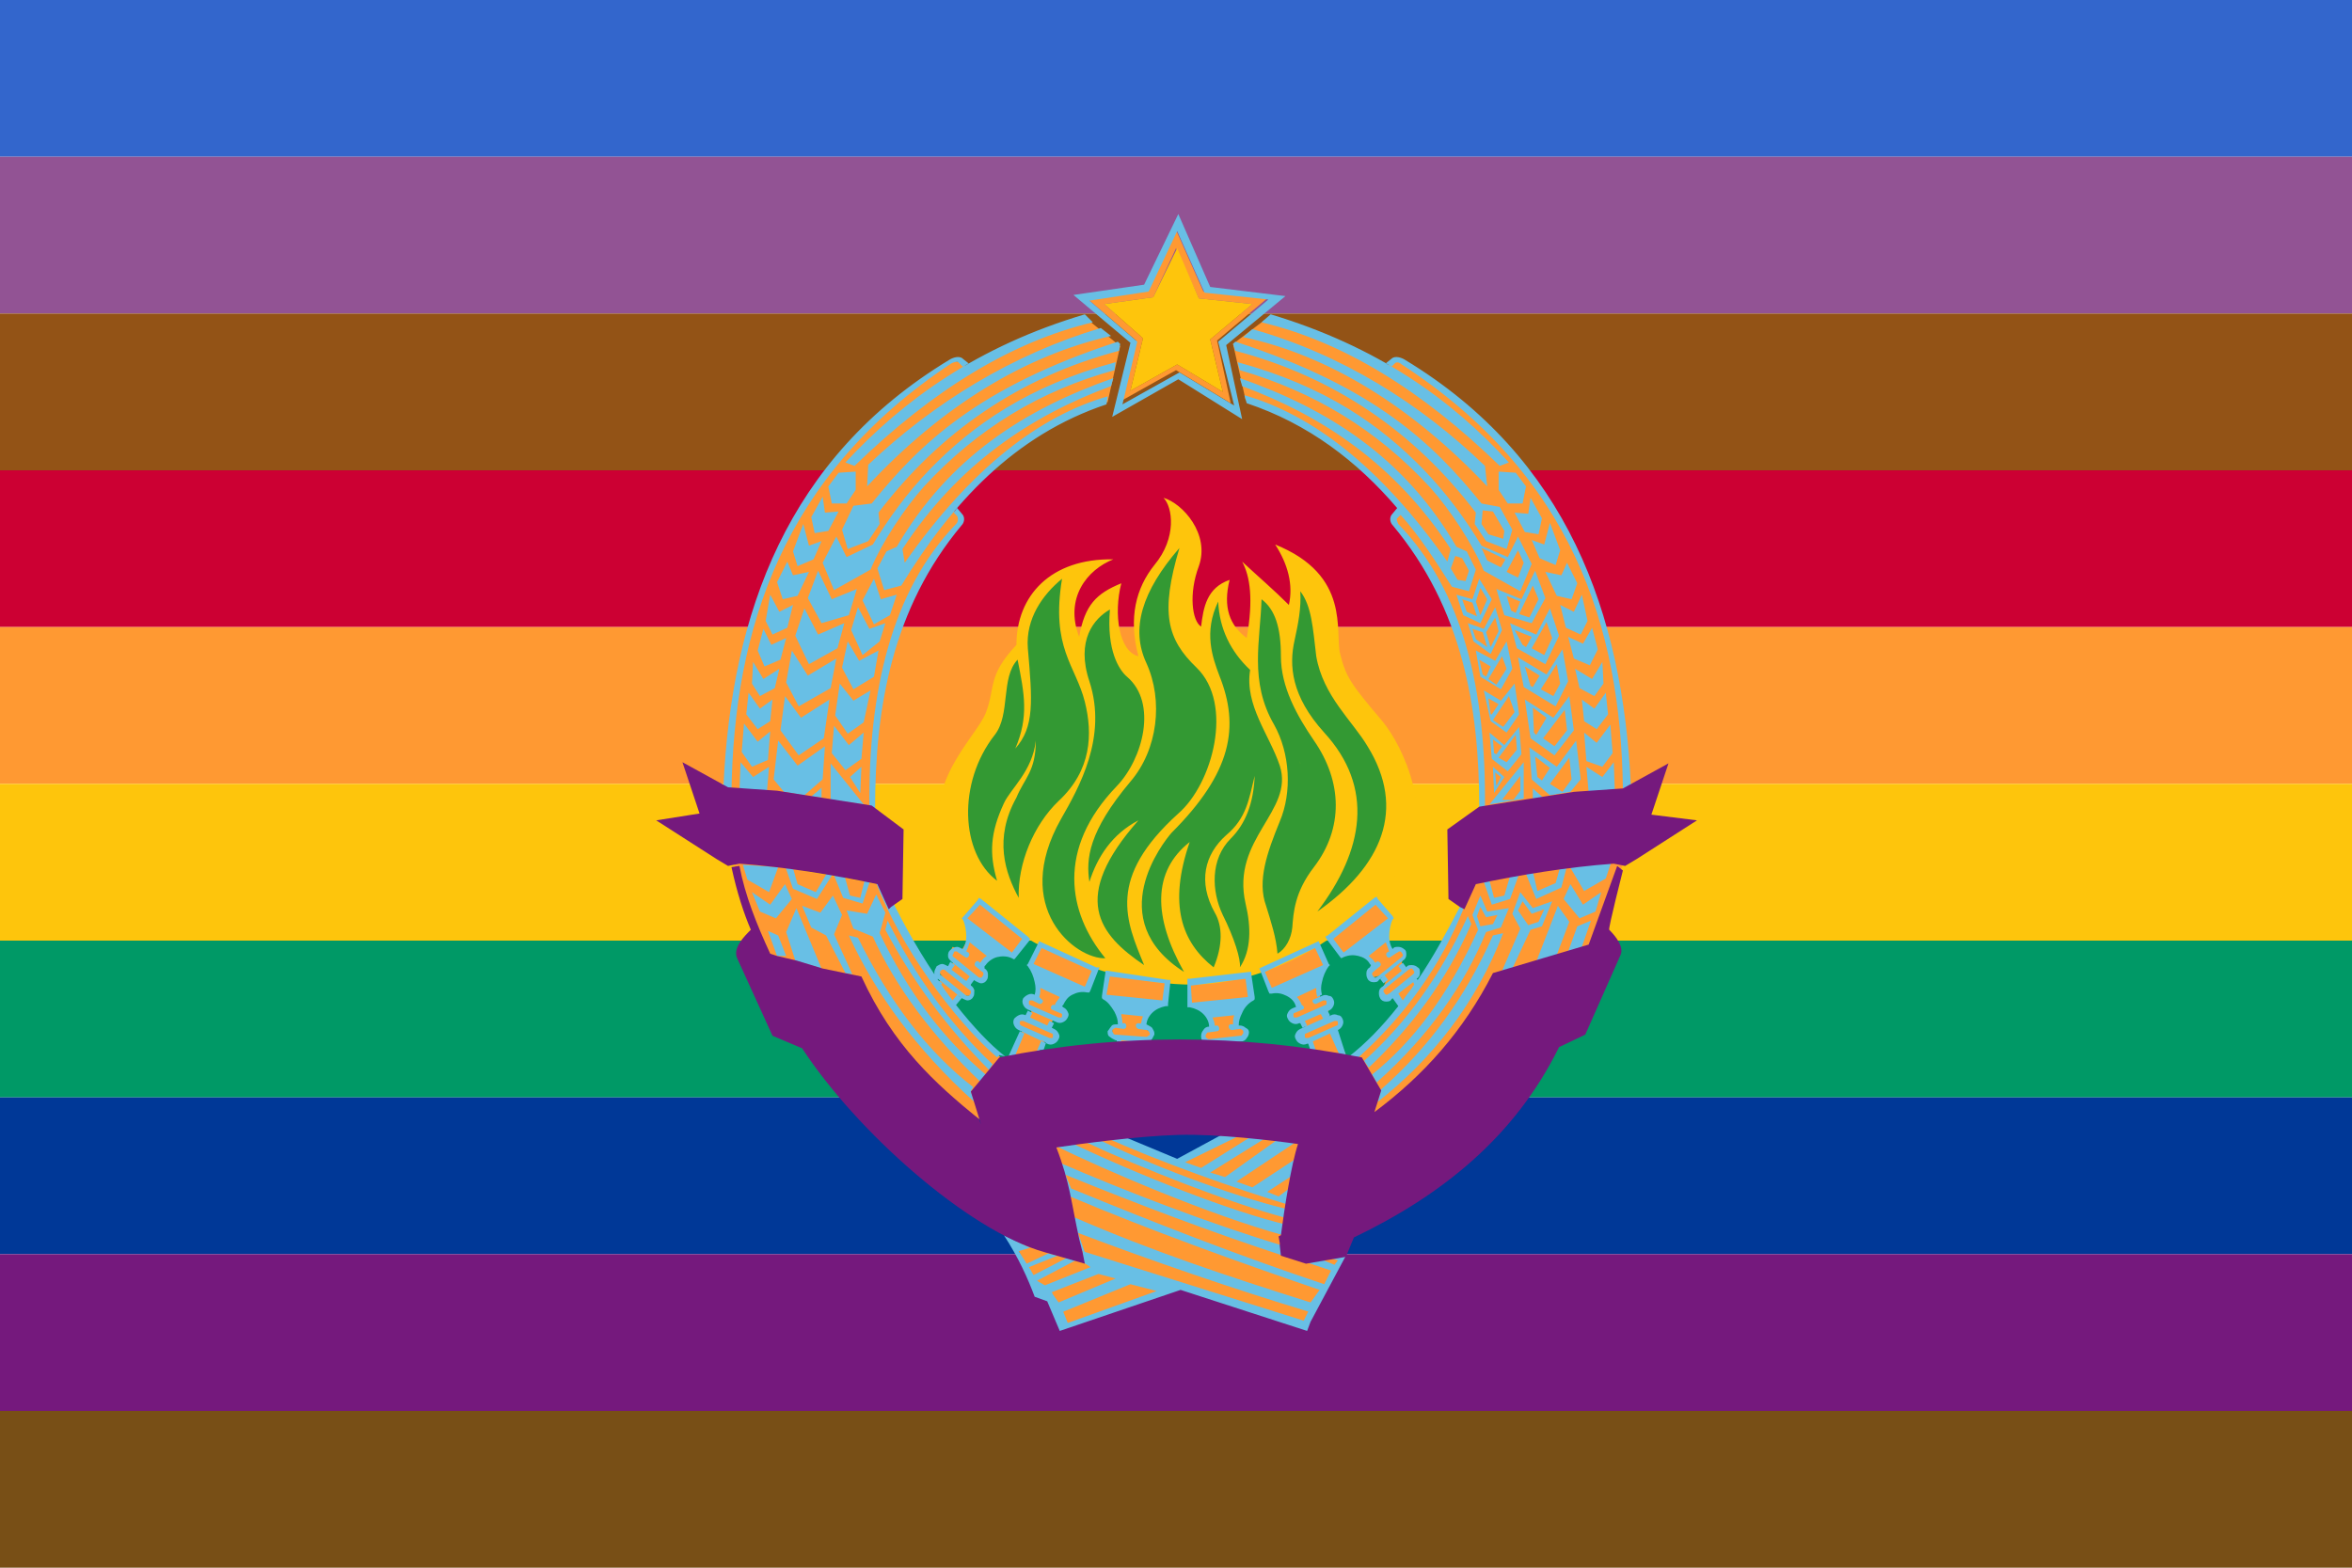 <?xml version="1.0" encoding="utf-8" ?>
<svg baseProfile="full" height="100px" version="1.1" width="150px" xmlns="http://www.w3.org/2000/svg" xmlns:ev="http://www.w3.org/2001/xml-events" xmlns:xlink="http://www.w3.org/1999/xlink"><defs><clipPath id="mask0"><rect height="100" width="150" x="0" y="0" /></clipPath></defs><g clip-path="url(#mask0)"><rect fill="#3366cc" height="10.0" stroke="none" width="150" x="0" y="0.0" /><rect fill="#925394" height="10.0" stroke="none" width="150" x="0" y="10.0" /><rect fill="#935316" height="10.0" stroke="none" width="150" x="0" y="20.0" /><rect fill="#cc0033" height="10.0" stroke="none" width="150" x="0" y="30.0" /><rect fill="#ff9932" height="10.0" stroke="none" width="150" x="0" y="40.0" /><rect fill="#fec50c" height="10.0" stroke="none" width="150" x="0" y="50.0" /><rect fill="#009966" height="10.0" stroke="none" width="150" x="0" y="60.0" /><rect fill="#003897" height="10.0" stroke="none" width="150" x="0" y="70.0" /><rect fill="#75197d" height="10.0" stroke="none" width="150" x="0" y="80.0" /><rect fill="#784f16" height="10.0" stroke="none" width="150" x="0" y="90.0" /></g><g transform="translate(38.652, 13.652) scale(0.727) rotate(0, 50.0, 50.0)"><path d="M 15.2,50.9 L 10.9,50.7 L 10.7,50.5 L 10.8,47.9 L 10.9,45.9 L 11.6,41 L 13.1,34.6 L 14.5,30.9 L 16.1,27.5 L 18.4,23.9 L 20.8,20.8 L 24.2,17.5 L 27.7,14.7 L 30.5,12.9 L 31.2,13 L 31.9,13.7 L 38.8,10.3 L 42.3,9.3 L 45.1,11.6 L 44,16.5 L 38.8,18.7 L 34.7,21.6 L 31.0,25.1 L 30.4,25.9 L 31.1,26.7 L 31.0,27.3 L 29.8,28.7 L 28.2,31.0 L 25.7,35.9 L 24.4,40.6 L 23.7,44.9 L 23.4,49.5 L 23.4,52.3 L 17.9,51.3 L 15.2,50.9 M 89.4,47.8 L 89.3,45.8 L 88.6,40.9 L 87.1,34.5 L 85.7,30.8 L 84.1,27.4 L 81.8,23.8 L 79.4,20.7 L 76.0,17.4 L 72.5,14.6 L 69.7,12.8 L 69.0,12.9 L 68.3,13.6 L 61.4,10.2 L 57.9,9.2 L 55.0,11.4 L 56.1,16.3 L 61.3,18.5 L 65.4,21.4 L 69.2,25.1 L 69.8,25.9 L 69.1,26.7 L 69.2,27.3 L 70.4,28.7 L 72.0,31.0 L 74.5,35.9 L 75.8,40.6 L 76.5,44.9 L 76.8,49.5 L 76.8,52.3 L 82.3,51.3 L 85.0,50.9 L 89.3,50.7 L 89.5,50.5 L 89.4,47.8 M 85.4,57.1 L 81.2,57.7 L 75.7,58.9 C 74.9,61.7 72.9,65.4 70.4,68.8 L 71.3,67.6 L 71,67.3 L 71.3,66.4 L 70.8,66.0 L 70.2,66.2 L 69.8,65.7 L 70.1,64.8 L 69.7,64.5 L 69.0,64.8 L 68.5,63.6 L 68.8,61.7 L 67.5,60.2 L 63.4,63.5 L 64.6,65.0 L 65.3,64.8 L 66.7,65.0 L 67.3,65.9 L 66.9,66.7 L 67.2,67.0 L 68,66.8 L 68.4,67.3 L 68.0,68.3 L 68.4,68.7 L 69.1,68.5 L 69.9,69.4 C 68.5,71.2 67.0,72.8 65.4,74.2 L 66.1,74.3 L 67.2,77.0 L 66.5,79.7 C 71.6,76.5 75.3,72.2 78.1,67.0 L 78.1,67.0 L 78.1,67.0 L 78.1,67.0 L 81.5,66.2 L 83.2,65.2 L 86.6,64.3 L 89.3,56.8 L 87.8,56.0 L 85.4,57.1 M 64.4,71.0 L 64.1,70.6 L 63.5,70.7 L 63.2,70.2 L 63.7,69.3 L 63.4,68.9 L 62.7,69 L 62.5,68.0 L 63.2,65.8 L 62.3,64.2 L 57.6,66.3 L 58.3,68.1 L 60,68.4 L 60.7,69.5 L 60.1,70.3 L 60.4,70.7 L 61.1,70.7 L 61.4,71.5 L 61,71.7 L 60.8,72.3 L 61.2,72.7 L 61.9,72.6 L 62.4,73.8 L 65.0,74.0 L 64.0,71.7 L 64.4,71.0 M 56.6,68.7 L 56.3,66.8 L 51.1,67.5 L 51.3,69.4 L 52.7,70.0 L 53.2,71.6 L 52.7,71.6 L 52.3,72.1 L 52.6,72.7 L 55.4,72.6 L 56.0,72.1 L 55.9,71.5 L 55.2,71.4 L 55.6,69.8 L 56.6,68.7 M 49.0,69.2 L 49.2,67.3 L 44.0,66.6 L 43.7,68.6 L 44.9,69.6 L 45.1,71.2 L 44.4,71.4 L 44.4,72 L 45.1,72.2 L 45.0,72.9 L 47.5,72.8 L 47.9,72.3 L 48.0,71.8 L 47.2,71.5 L 47.6,70 L 49.0,69.2 M 37.9,73.7 L 38.3,72.7 L 38.7,72.5 L 39.3,72.4 L 39.4,71.8 L 38.9,71.4 L 39.2,70.7 L 40,70.7 L 40.2,70.1 L 39.6,69.6 L 40.6,68.2 L 42.2,67.9 L 42.8,66.1 L 38.2,63.9 L 37.3,65.6 L 37.6,66.1 L 38,67.5 L 37.8,68.6 L 37.0,68.8 L 36.8,69.3 L 37.4,69.8 L 37.0,70.6 L 36.2,70.7 L 36.1,71.0 L 36.6,71.5 L 36.3,72.2 C 36.3,72.2 36.3,72.2 36.3,72.2 L 36.3,72.2 L 35.5,74.1 L 37.9,73.7 L 37.9,73.7 M 30.4,69.4 L 31.1,68.4 L 31.5,68.6 L 32.1,68.6 L 32.3,68.1 L 31.9,67.6 L 32.4,66.9 L 32.7,67.1 L 33.2,67.1 L 33.4,66.6 L 32.9,66.0 L 33.5,65.2 L 34.5,64.8 L 35.6,65.0 L 36.8,63.4 L 32.7,60.1 L 31.4,61.6 L 31.8,62.5 L 31.7,63.7 L 31.2,64.6 L 30.4,64.3 L 30.1,64.9 L 30.6,65.5 L 30.1,66.1 L 29.3,65.9 L 29.1,66.4 L 29.5,66.9 L 29.4,67.1 L 29.0,67.7 C 27.1,65.1 25.6,62.2 24.4,58.9 L 15.4,57.3 L 12.5,56.5 L 11.2,56.9 L 12.2,60.8 C 12.2,60.9 12.3,61.1 12.3,61.2 L 13.8,64.9 L 16.9,65.8 L 17.4,66.2 L 22.2,67.1 C 25.1,73.5 29.1,77.2 33.5,79.9 L 32.9,77.1 L 34.8,74.2 C 33.3,72.7 31.8,71.1 30.4,69.4 M 59.6,88.8 L 59.8,86.6 L 61.1,81.3 L 59.1,78.7 L 50.1,83.3 L 42.1,80.4 L 38.9,81.6 L 40.7,85.9 L 40.7,87 L 41.2,91.4 L 37.6,90 L 35.8,90.2 L 38.0,94.6 L 39.3,95.2 L 40.2,97.6 L 50.2,94.0 L 61.4,97.5 L 65.1,90.7 L 60.3,91.0 L 59.6,88.8 M 46.5,11.1 L 42.3,7.5 L 47.5,6.7 L 50.0,1.4 L 52.4,6.8 L 58.0,7.4 L 53.6,11.1 L 54.8,16.6 L 50,13.7 L 45,16.5 L 46.5,11.1 M 47.1,10.9 L 46.0,15.5 L 50.1,13.2 L 54.1,15.6 L 53.0,11.0 L 56.7,7.9 L 52.0,7.4 L 50.0,3.0 L 48.0,7.3 L 48.0,7.3 L 43.7,7.9 L 47.1,10.9" fill="#ff9932" stroke="none" stroke-width="0px" /><path d="M 70.0,57.0 C 66.0,63.2 58.0,67.9 50.7,67.6 C 42.6,67.3 32.6,63.1 29.7,55.5 C 27.6,50.1 32.4,46 33.3,43.8 C 34.2,41.5 33.4,40.6 36,37.8 C 36,33.5 39,30.2 44.5,30.3 L 44.5,30.3 C 42.2,31.2 40.2,33.7 41.5,37.1 C 42,34.3 43,33.3 45.2,32.4 C 44.5,35.1 45,38.4 46.7,38.8 C 45.8,35.4 46.5,32.8 48.1,30.8 C 50.1,28.4 49.7,25.7 48.9,24.9 C 50.6,25.4 53,28.1 52,30.9 C 51.1,33.3 51.4,35.7 52.2,36.2 C 52.4,34.5 52.7,32.8 54.7,32.1 C 54.1,34.5 54.7,36.1 56.2,37.2 C 56.8,33.8 56.5,31.8 55.8,30.5 C 57.2,31.8 58.6,33 59.9,34.3 C 60.3,32.5 59.8,30.7 58.7,29 C 65.4,31.7 63.9,36.7 64.4,38.6 C 64.9,40.6 65.3,41.2 68.1,44.5 C 70.0,46.8 72.7,52.8 70.0,57.0 M 50.1,3.0 L 48.0,7.3 L 43.7,7.9 L 47.1,10.9 L 46.0,15.5 L 50.1,13.2 L 54.1,15.6 L 53.0,11.0 L 56.7,7.9 L 52.0,7.4 L 50.1,3.0" fill="#fec50c" stroke="none" stroke-width="0px" /><path d="M 37.7,46.2 C 37.4,48.9 35.5,50.4 34.9,51.7 C 33.7,54.3 33.6,56.1 34.3,58.5 C 31.1,56.1 30.8,49.9 34.1,45.7 C 35.5,43.9 34.6,40.7 36.1,39.1 C 36.7,42.1 37.1,44.1 35.9,46.9 C 37.6,45.0 37.4,42.7 37.0,38.1 C 36.8,35.5 38.3,33.4 40.0,32 C 39.0,38.1 41.2,39.6 42.0,42.8 C 42.7,45.6 42.6,48.8 39.7,51.5 C 37.5,53.6 36.1,57.0 36.2,60.0 C 35.0,57.8 34.0,54.8 36.0,51.2 C 36.7,49.5 37.7,48.9 37.7,46.2 L 37.7,46.2 M 44.8,50.2 C 39.5,55.7 40.5,61.3 43.8,65.3 C 41.2,65.4 35.5,60.9 39.9,53.1 C 41.5,50.3 44.0,45.9 42.4,41 C 41.2,37.4 42.8,35.5 44.2,34.7 C 43.9,38.3 45,40 45.7,40.6 C 48.4,42.9 47.1,47.8 44.8,50.2 L 44.8,50.2 M 50.2,52.6 C 43.9,58.3 45.6,62.0 47.2,65.9 C 43.2,63.2 40.7,60 46.7,53.2 C 44.4,54.4 43.1,56.4 42.4,58.6 C 42.1,56.6 42.3,54.2 46,49.8 C 48.4,47.0 48.9,42.7 47.4,39.4 C 46,36.4 47,33.1 50.3,29.3 C 48.6,35.0 49.2,37.3 51.8,39.8 C 55.1,43.0 53.2,50.0 50.2,52.6 L 50.2,52.6 M 51.0,43.5 C 52.9,47.1 51.1,49.1 48.6,50.8 C 51.1,48.7 51.9,46.1 51.0,43.5 M 60.8,48.0 C 62.6,51.4 60.7,56.4 58.3,58.3 C 60.9,55.3 61.9,49.9 60.8,48.0 M 51.2,55.1 C 47.9,57.7 48.0,61.7 50.7,66.5 C 43.5,61.9 48.9,55.1 49.6,54.3 C 54.9,49.0 55.6,45.0 53.8,40.5 C 53.2,38.9 52.4,36.7 53.7,34.0 C 53.8,36.4 54.8,38.4 56.5,40.0 C 56.0,43.1 58.2,45.7 59.1,48.4 C 60.4,52.4 54.8,54.8 56.1,60.5 C 56.6,62.6 56.6,64.6 55.6,66.1 C 55.7,65.4 55.1,63.5 54.1,61.5 C 53.1,59.4 53.0,56.6 54.8,54.8 C 56.1,53.5 56.8,51.7 56.9,49.3 C 56.4,51.3 56.2,53 54.4,54.5 C 52.5,56.2 51.9,58.6 53.4,61.3 C 54.1,62.5 54.1,64.2 53.3,66.1 C 50.5,63.9 49.3,60.6 51.2,55.1 L 51.2,55.1 M 60.2,62.6 C 60.1,63.6 59.6,64.5 58.9,64.9 C 58.8,63.5 58.3,62 57.9,60.7 C 57.1,58.5 58,56.0 59.1,53.3 C 60.2,50.7 60,47.3 58.6,44.8 C 56.4,41 57.4,37.4 57.5,33.8 C 58.7,34.7 59.2,36.3 59.2,38.8 C 59.2,41.5 60.6,44 62.1,46.2 C 64.6,49.8 64.7,53.9 62.1,57.3 C 60.4,59.5 60.3,61.3 60.2,62.6 L 60.2,62.6 M 66.8,46.7 C 70.2,52.2 68.1,57.2 62.4,61.2 C 66.5,55.8 67.4,50.3 63.0,45.5 C 60.1,42.3 59.9,39.6 60.4,37.4 C 60.7,36.0 61.0,34.6 60.9,33.1 C 61.9,34.4 62.0,36.3 62.3,38.8 C 62.9,42.3 65.5,44.5 66.8,46.7" fill="#339933" stroke="none" stroke-width="0px" /><path d="M 80.4,25.4 L 79.1,25.4 L 78.3,24.2 L 78.3,22.6 L 79.8,22.7 L 80.7,23.9 L 80.4,25.4 M 32.3,77.9 C 27.1,73.2 23.6,68.3 21.3,63.3 L 22.1,63.5 C 24.9,69.2 28.3,73.6 32.2,76.6 L 32.0,77.0 L 32.3,77.9 L 32.3,77.9 M 13.5,61.2 L 14.9,61.8 L 16.3,60.1 L 15.7,58.8 L 14.4,60.6 L 12.8,59.5 L 13.5,61.2 M 21.7,62.7 L 21.1,61.1 L 22.9,61.4 L 23.7,59.7 L 24.5,61.3 L 24.0,63.1 C 26.5,68.3 29.6,72.4 33.3,75.5 L 32.8,76.1 C 28.6,72.1 25.4,67.8 23.4,63.4 L 21.7,62.7 M 22.3,62.2 L 22.0,61.5 L 23.2,61.7 L 23.6,60.7 L 24.1,61.5 L 23.6,62.8 L 22.3,62.2 L 22.3,62.2 M 33.6,75.1 C 29.9,71.4 26.9,67.3 24.5,62.8 L 24.7,62.0 C 27.1,66.8 30.1,71.0 33.9,74.6 L 33.6,75.1 L 33.6,75.1 M 21.0,66.6 L 19.3,63.3 L 18.0,62.6 L 17.2,60.7 L 18.8,61.3 L 19.9,59.8 L 20.7,61.5 L 20.0,63.2 L 21.6,66.7 L 21.0,66.6 L 21.0,66.6 M 19.5,62.7 L 18.2,62.3 L 17.8,61.3 L 19.0,61.7 L 19.8,60.7 L 20.2,61.4 L 19.5,62.7 M 16.4,59.2 L 15.7,57.2 L 16.4,57.4 L 16.8,58.8 L 18.4,59.5 L 19.4,57.8 L 19.9,57.9 L 18.5,60.1 L 16.4,59.2 M 21.4,59.8 L 22.3,60.0 L 22.7,58.4 L 23.2,58.4 L 22.5,60.5 L 20.8,60.0 L 19.9,57.8 L 20.9,58.0 L 21.4,59.8 M 12.4,58.4 L 12.0,57.1 L 15.1,57.3 L 14.3,59.5 L 12.4,58.4 M 14.2,62.9 L 15.1,63.3 L 15.8,65.1 L 15.0,65.1 L 14.2,62.9 M 16.6,65.5 L 15.8,63.0 L 16.7,60.9 L 18.9,66.2 L 16.6,65.5 M 35.0,73.9 C 33.7,72.9 32.2,71.3 30.7,69.4 L 31.2,68.8 L 30.8,68.5 L 30.4,69.0 C 30.1,68.6 29.7,68.1 29.4,67.6 L 29.5,67.5 L 29.1,67.2 L 29.1,67.2 C 29.1,67.2 29.1,67.2 29.1,67.1 C 29.1,67.1 29.1,67.1 29.1,67.1 L 31.2,68.8 L 31.2,68.8 C 31.4,68.9 31.6,69 31.7,69 C 31.9,69 32.1,68.9 32.2,68.7 L 32.2,68.7 L 32.2,68.7 C 32.3,68.6 32.3,68.4 32.3,68.2 C 32.3,68 32.2,67.8 32,67.7 L 32,67.7 L 32.0,67.6 L 32.3,67.2 L 31.9,66.9 L 31.6,67.3 L 30.3,66.3 L 30.6,65.9 L 30.2,65.6 L 30.0,66.0 L 30.0,66.0 L 30.0,66.0 L 30.0,66.0 C 29.8,65.9 29.6,65.8 29.5,65.8 C 29.3,65.8 29.2,65.9 29.0,66.0 L 29.0,66.0 L 29.0,66.0 C 28.9,66.2 28.8,66.4 28.8,66.5 C 28.8,66.6 28.8,66.6 28.8,66.7 C 27.2,64.3 25.7,61.6 24.4,58.8 L 23.7,58.7 C 25.8,64.2 30.4,70.6 34.3,74.0 L 34.5,73.8 L 35.0,73.9 M 29.4,66.4 L 29.4,66.4 C 29.4,66.3 29.5,66.3 29.6,66.3 C 29.7,66.3 29.7,66.3 29.8,66.4 L 29.8,66.4 L 31.9,68.1 L 31.9,68.1 L 31.9,68.1 C 32.0,68.1 32.0,68.2 32.0,68.3 C 32.0,68.4 32.0,68.4 31.9,68.5 L 31.9,68.5 C 31.9,68.6 31.8,68.6 31.7,68.6 C 31.6,68.6 31.6,68.6 31.5,68.5 L 31.5,68.5 L 29.4,66.8 C 29.3,66.8 29.3,66.7 29.3,66.6 C 29.3,66.5 29.3,66.4 29.4,66.4 M 51.0,69.4 L 51.0,69.6 L 51.2,69.6 C 51.7,69.7 52.1,69.9 52.4,70.2 C 52.7,70.5 52.9,70.9 52.9,71.3 L 52.9,71.4 L 52.9,71.4 L 53.4,71.3 L 53.4,71.2 C 53.4,71.0 53.3,70.7 53.2,70.5 L 55.1,70.3 C 55.0,70.6 55.0,70.8 55.0,71.1 L 54.8,71.1 C 54.5,71.1 54.6,71.6 54.9,71.6 L 55.6,71.5 L 55.6,71.5 C 55.7,71.5 55.7,71.5 55.8,71.6 C 55.9,71.6 55.9,71.7 55.9,71.8 L 55.9,71.8 C 55.9,71.9 55.9,71.9 55.8,72.0 C 55.8,72.1 55.7,72.1 55.6,72.1 L 52.9,72.4 L 52.9,72.4 C 52.8,72.4 52.8,72.4 52.7,72.3 C 52.6,72.3 52.6,72.2 52.6,72.1 L 52.6,72.1 C 52.6,72.0 52.6,72.0 52.7,71.9 C 52.7,71.8 52.8,71.8 52.9,71.8 L 52.9,71.8 L 53.6,71.7 C 53.9,71.7 53.8,71.2 53.6,71.2 L 52.9,71.3 L 52.9,71.3 C 52.7,71.3 52.5,71.4 52.4,71.6 C 52.3,71.7 52.2,71.9 52.2,72.1 L 52.2,72.1 L 52.2,72.2 C 52.2,72.4 52.3,72.6 52.5,72.7 C 52.6,72.8 52.8,72.9 53,72.9 L 53,72.9 L 55.7,72.6 C 55.9,72.6 56.1,72.5 56.2,72.3 C 56.3,72.2 56.4,72.0 56.4,71.8 L 56.4,71.8 L 56.4,71.8 C 56.4,71.6 56.3,71.5 56.1,71.4 C 56.0,71.3 55.8,71.2 55.6,71.2 L 55.6,71.2 L 55.6,71.2 L 55.5,71.2 C 55.5,70.8 55.6,70.5 55.8,70.1 C 56.0,69.6 56.4,69.2 56.8,69.0 L 56.9,68.9 L 56.9,68.7 L 56.6,66.7 L 56.6,66.5 L 56.4,66.5 L 51.2,67.1 L 51,67.1 L 51,67.3 L 51.0,69.4 M 56.1,67.1 L 56.3,68.7 L 51.4,69.2 L 51.3,67.7 L 56.1,67.1 M 45.3,80.9 L 50.1,82.9 L 54.9,80.3 L 55.9,80.7 L 50.8,83.2 L 52.2,83.7 L 57.3,80.5 L 58.3,80.8 L 53.0,84.1 L 54.3,84.5 L 59.2,81.0 L 60.7,81.3 L 55.3,84.9 L 56.7,85.4 L 60.8,82.7 L 60.5,83.5 L 60.6,84.1 L 58.0,85.8 L 59.0,86.2 L 60.2,85.3 L 60.1,87.0 C 55.4,85.6 48.1,83.0 43.8,81.0 L 45.3,80.9 M 85.2,62.5 L 86.4,62.0 L 85.6,64.3 L 84.4,64.7 L 85.2,62.5 M 84.5,62.1 L 83.4,65.0 L 81.6,65.6 L 83.5,60.7 L 84.5,62.1 M 38.7,72.8 C 38.9,72.9 39.1,72.9 39.3,72.8 C 39.5,72.7 39.6,72.6 39.7,72.4 L 39.7,72.4 L 39.7,72.4 C 39.8,72.2 39.8,72.1 39.7,71.9 C 39.6,71.7 39.5,71.6 39.3,71.5 L 39.3,71.5 L 39.1,71.4 L 39.3,71 L 38.9,70.8 L 38.7,71.2 L 37.2,70.5 L 37.4,70.1 L 37.0,69.9 L 36.8,70.3 L 36.8,70.3 L 36.8,70.3 L 36.8,70.3 C 36.6,70.2 36.4,70.2 36.2,70.3 C 36,70.4 35.9,70.5 35.8,70.6 L 35.8,70.6 L 35.8,70.6 C 35.7,70.8 35.7,71 35.8,71.2 C 35.9,71.4 36.0,71.5 36.2,71.6 L 38.7,72.8 L 38.7,72.8 M 36.3,71.1 C 36.3,71.0 36.3,71.0 36.3,70.9 L 36.3,70.9 C 36.3,70.8 36.4,70.8 36.4,70.8 C 36.5,70.8 36.5,70.8 36.6,70.8 L 36.6,70.8 L 39.1,71.9 L 39.1,71.9 L 39.1,71.9 C 39.2,71.9 39.2,72 39.2,72 C 39.2,72.1 39.2,72.1 39.2,72.2 L 39.2,72.2 C 39.2,72.3 39.1,72.3 39.1,72.3 C 39.0,72.3 39.0,72.3 38.9,72.3 L 38.9,72.3 L 36.4,71.2 C 36.4,71.2 36.3,71.1 36.3,71.1 M 81.6,60.1 L 80.7,57.9 L 81.3,57.7 L 81.7,59.4 L 83.3,58.7 L 83.7,57.3 L 84.3,57.2 L 83.8,59.1 L 81.6,60.1 M 58.1,68.2 L 58.2,68.4 L 58.4,68.4 C 58.9,68.3 59.3,68.4 59.7,68.6 C 60.1,68.8 60.4,69.1 60.5,69.5 L 60.6,69.6 L 60.6,69.6 L 61.0,69.4 L 61.0,69.3 C 60.9,69.1 60.8,68.9 60.6,68.7 L 62.3,67.9 C 62.3,68.2 62.3,68.5 62.4,68.7 L 62.8,68.5 C 62.7,68.1 62.7,67.8 62.8,67.4 C 62.9,66.9 63.1,66.4 63.4,66 L 63.5,65.9 L 63.4,65.8 L 62.6,64.0 L 62.5,63.8 L 62.3,63.9 L 57.5,66.1 L 57.3,66.2 L 57.4,66.4 L 58.1,68.2 M 62.2,64.4 L 62.9,65.9 L 58.4,67.9 L 57.8,66.5 L 62.2,64.4 M 64.4,65.2 L 64.5,65.3 L 64.7,65.2 C 65.2,65.0 65.6,65.0 66.0,65.1 C 66.4,65.2 66.8,65.4 67.0,65.8 L 67.1,65.9 L 67.0,66.1 L 67.0,66.1 C 66.8,66.2 66.7,66.4 66.7,66.6 C 66.7,66.8 66.7,66.9 66.8,67.1 L 66.8,67.1 L 66.8,67.1 C 66.9,67.3 67.1,67.4 67.3,67.4 C 67.5,67.4 67.7,67.4 67.8,67.2 L 67.8,67.2 L 69.9,65.5 C 70.1,65.4 70.2,65.2 70.2,65 C 70.2,64.8 70.2,64.6 70,64.5 L 70,64.5 L 70,64.5 C 69.9,64.4 69.7,64.3 69.5,64.3 C 69.3,64.3 69.1,64.3 69,64.5 L 69,64.5 L 69,64.5 L 69,64.5 C 68.8,64.2 68.7,63.8 68.7,63.4 C 68.7,62.9 68.8,62.3 69,61.9 L 69.1,61.8 L 69.0,61.6 L 67.7,60.1 L 67.6,59.9 L 67.4,60.0 L 63.3,63.3 L 63.1,63.4 L 63.2,63.6 L 64.4,65.2 M 68.8,65.2 L 69.4,64.8 L 69.4,64.8 C 69.5,64.8 69.5,64.7 69.6,64.7 C 69.7,64.7 69.7,64.7 69.8,64.8 L 69.8,64.8 C 69.8,64.9 69.9,64.9 69.9,65.0 C 69.9,65.1 69.9,65.1 69.8,65.2 L 67.7,66.9 L 67.7,66.9 C 67.6,66.9 67.6,67.0 67.5,67.0 C 67.4,67.0 67.4,67.0 67.3,66.9 L 67.3,66.9 C 67.3,66.8 67.2,66.8 67.2,66.7 C 67.2,66.6 67.2,66.6 67.3,66.5 L 67.3,66.5 L 67.9,66.0 C 68.1,65.8 67.8,65.5 67.6,65.6 L 67.5,65.7 L 67.4,65.6 C 67.3,65.4 67.1,65.3 66.9,65.1 L 68.4,63.9 C 68.5,64.2 68.6,64.4 68.7,64.7 L 68.5,64.8 C 68.3,65.0 68.6,65.4 68.8,65.2 M 67.5,60.6 L 68.6,61.8 L 64.7,64.8 L 63.8,63.6 L 67.5,60.6 M 62.9,68.5 L 62.9,68.5 L 62.9,68.5 L 62.9,68.5 M 37.8,73.4 L 38.2,72.5 L 38.6,72.7 L 38.4,73.3 L 37.8,73.4 M 85.7,60.6 L 87.3,59.5 L 86.8,61.2 L 85.4,61.8 L 84,60.1 L 84.6,58.8 L 85.7,60.6 M 77.7,60.6 L 77.0,58.6 L 77.5,58.5 L 77.9,60.0 L 78.8,59.8 L 79.3,58.1 L 80.1,57.9 L 79.3,60.1 L 77.7,60.6 M 68.2,67.5 L 68.2,67.5 L 67.9,67.1 L 68.3,66.8 L 68.6,67.2 L 68.2,67.5 M 88.2,56.8 L 87.7,58.3 L 85.8,59.4 L 84.5,57.2 L 88.2,56.8 M 66.9,74.9 L 66.5,74.3 C 70.2,71 73.2,66.8 75.6,61.6 L 75.9,62.3 C 73.7,67.3 70.6,71.4 66.9,74.9 M 30.3,65.6 L 32.4,67.3 L 32.4,67.3 C 32.6,67.4 32.8,67.5 32.9,67.5 C 33.1,67.5 33.3,67.4 33.4,67.2 L 33.4,67.2 L 33.4,67.2 C 33.5,67.1 33.5,66.9 33.5,66.7 C 33.5,66.5 33.4,66.3 33.2,66.2 L 33.2,66.2 L 33.2,66.0 L 33.3,65.9 C 33.5,65.6 33.9,65.3 34.3,65.2 C 34.7,65.1 35.2,65.1 35.6,65.3 L 35.8,65.4 L 35.9,65.3 L 37.1,63.8 L 37.2,63.6 L 37.0,63.4 L 32.9,60.1 L 32.7,60.0 L 32.6,60.2 L 31.3,61.7 L 31.2,61.8 L 31.3,61.9 C 31.5,62.3 31.6,62.9 31.6,63.4 C 31.6,63.8 31.5,64.2 31.3,64.5 L 31.3,64.5 L 31.3,64.5 L 31.3,64.5 C 31.1,64.4 30.9,64.3 30.8,64.3 C 30.6,64.3 30.5,64.4 30.3,64.5 L 30.3,64.5 L 30.3,64.5 C 30.0,64.7 30.0,64.9 30.0,65.1 C 30.0,65.3 30.1,65.4 30.3,65.6 M 32.8,60.6 L 36.5,63.6 L 35.6,64.8 L 31.7,61.8 L 32.8,60.6 M 30.5,64.8 L 30.5,64.8 C 30.5,64.7 30.6,64.7 30.7,64.7 C 30.8,64.7 30.8,64.7 30.9,64.8 L 30.9,64.8 L 31.5,65.2 C 31.7,65.4 32.0,65.0 31.8,64.8 L 31.6,64.7 C 31.7,64.5 31.8,64.2 31.9,63.9 L 33.4,65.1 C 33.2,65.2 33,65.4 32.9,65.6 L 32.8,65.7 L 32.7,65.6 C 32.5,65.4 32.2,65.8 32.4,66 L 33,66.5 L 33,66.5 C 33.1,66.5 33.1,66.6 33.1,66.7 C 33.1,66.8 33.1,66.8 33,66.9 L 33,66.9 C 33,67 32.9,67 32.8,67 C 32.7,67 32.7,67 32.6,66.9 L 32.6,66.9 L 30.5,65.2 C 30.4,65.2 30.4,65.1 30.4,65 C 30.4,65.0 30.5,64.9 30.5,64.8 M 75.2,61.0 L 75.0,60.6 C 73.7,63.1 72.5,65.3 71.2,67.2 L 71.1,67.1 L 71.1,67.1 C 71.3,67 71.4,66.8 71.4,66.6 C 71.4,66.4 71.4,66.2 71.2,66.1 L 71.2,66.1 L 71.2,66.1 C 71.1,66 70.9,65.9 70.7,65.9 C 70.5,65.9 70.3,65.9 70.2,66.1 L 70.2,66.1 L 70.2,66.1 L 70.2,66.1 L 70.2,66.1 L 70.2,66.1 L 69.9,65.7 L 69.5,66.0 L 69.8,66.4 L 68.1,67.8 L 68.1,67.8 C 67.9,67.9 67.8,68.1 67.8,68.3 C 67.8,68.5 67.8,68.6 67.9,68.8 L 67.9,68.8 L 67.9,68.8 C 68,69 68.2,69.1 68.4,69.1 C 68.6,69.1 68.8,69.1 68.9,68.9 L 68.9,68.9 L 69,68.8 L 69.5,69.5 C 68,71.4 66.6,72.8 65.2,73.9 L 66.0,74.0 C 70.1,70.3 73.2,66.0 75.2,61.0 M 68.7,68.4 L 68.7,68.4 C 68.6,68.4 68.6,68.5 68.5,68.5 C 68.4,68.5 68.4,68.5 68.3,68.4 L 68.3,68.4 C 68.3,68.3 68.2,68.3 68.2,68.2 C 68.2,68.1 68.2,68.1 68.3,68.0 L 68.3,68.0 L 68.3,68.0 L 70.4,66.3 L 70.4,66.3 C 70.5,66.3 70.5,66.2 70.6,66.2 C 70.7,66.2 70.7,66.2 70.8,66.3 L 70.8,66.3 C 70.8,66.4 70.9,66.4 70.9,66.5 C 70.9,66.6 70.9,66.6 70.8,66.7 L 68.7,68.4 M 69.5,68.4 L 70.8,67.4 L 70.9,67.6 C 70.6,68.1 70.2,68.5 69.9,69 L 69.5,68.4 M 64.2,91.8 L 63.9,92.2 L 62.7,91.7 L 61.5,92.0 L 63.6,92.7 L 63.0,93.9 C 55.5,91.4 48.1,88.5 40.8,85.5 L 40.3,84.3 C 46.7,86.9 53.0,89.3 59.4,91.4 L 59.3,90.5 C 53.0,88.6 45.7,85.8 39.7,83.2 L 39.8,84.1 L 40.4,85.8 L 40.5,88.2 L 34.9,83.7 L 34.5,84.4 L 40.2,89.3 L 40.3,90.2 L 42,91.1 L 41.4,89.4 C 48,91.9 55,94.3 61.6,96.3 L 61.2,97.1 L 41.8,91.0 L 41.8,92.0 L 41.9,92.0 L 42.5,92.4 L 38.5,94.0 L 37.8,93.6 L 41.2,91.8 L 40.4,91.6 L 37.5,93.1 L 37.1,92.4 L 39.6,91.4 L 38.8,91.2 L 36.9,92.1 L 36.2,91.0 L 37.2,90.7 L 34.9,89.6 C 36.2,91.6 37,93.4 37.6,95 L 38.7,95.4 L 39.8,98 L 50.4,94.4 L 61.5,98.0 L 61.8,97.2 L 61.8,97.2 L 64.9,91.4 L 63.5,91.6 L 64.2,91.8 M 39.2,94.8 L 39.1,94.6 L 43.2,93.0 L 44.7,93.4 L 39.7,95.5 L 39.2,94.8 M 40.5,97.3 L 40.1,96.3 L 39.9,96.4 L 46.0,93.9 L 48.3,94.5 L 40.5,97.3 M 61.8,95.5 C 54.5,93.2 47.9,91.0 41.0,88.0 L 40.7,86.2 C 47.8,89.2 55.3,91.9 62.6,94.4 L 61.8,95.5 M 77.2,63.0 L 78.5,62.6 L 79.2,60.9 L 77.3,61.2 L 76.7,59.8 L 76.0,61.5 L 76.5,62.8 L 76.5,62.8 C 73.8,68.7 70.7,72.7 67.2,75.5 L 67.6,76.2 C 72.3,72.0 75.3,67.6 77.2,63.0 M 76.4,61.6 L 76.4,61.6 L 76.7,60.8 L 77.2,61.7 L 78.2,61.5 L 77.8,62.3 L 76.7,62.5 L 76.4,61.6 M 64.2,71.6 C 64.4,71.5 64.5,71.4 64.6,71.2 C 64.7,71 64.7,70.8 64.6,70.6 L 64.6,70.6 L 64.6,70.6 C 64.5,70.4 64.4,70.3 64.2,70.3 C 64.0,70.2 63.8,70.2 63.6,70.3 L 63.6,70.3 L 63.6,70.3 L 63.4,70.4 L 63.5,70.3 L 63.5,70.3 L 63.3,69.9 L 63.4,69.9 C 63.6,69.8 63.7,69.7 63.8,69.5 C 63.9,69.3 63.9,69.1 63.8,68.9 L 63.8,68.9 L 63.8,68.9 C 63.7,68.7 63.6,68.6 63.4,68.6 C 63.2,68.5 63.0,68.5 62.8,68.6 L 62.8,68.6 L 62.1,68.9 C 61.8,69 62.1,69.4 62.3,69.3 L 62.9,69.0 L 62.9,69.0 C 63.0,69.0 63.0,69.0 63.1,69.0 C 63.2,69.0 63.2,69.1 63.2,69.1 L 63.2,69.1 C 63.2,69.2 63.2,69.2 63.2,69.3 C 63.2,69.4 63.1,69.4 63.1,69.4 L 60.6,70.5 L 60.6,70.5 C 60.5,70.5 60.5,70.5 60.4,70.5 C 60.3,70.5 60.3,70.4 60.3,70.4 L 60.3,70.4 C 60.3,70.3 60.3,70.3 60.3,70.2 C 60.3,70.1 60.4,70.1 60.4,70.1 L 60.4,70.1 L 61.1,69.8 C 61.4,69.7 61.1,69.3 60.9,69.4 L 60.2,69.7 L 60.2,69.7 C 60,69.8 59.9,69.9 59.8,70.1 C 59.7,70.3 59.7,70.4 59.8,70.6 L 59.8,70.6 L 59.8,70.6 C 59.9,70.8 60.0,70.9 60.2,71.0 C 60.4,71.1 60.6,71.1 60.8,71.0 L 60.8,71.0 L 60.9,71.0 L 61.1,71.4 L 61.5,71.2 L 61.3,70.8 L 62.7,70.2 L 62.9,70.6 L 60.9,71.5 L 60.9,71.5 C 60.7,71.6 60.6,71.7 60.5,71.9 C 60.4,72.1 60.4,72.2 60.5,72.4 L 60.5,72.4 L 60.5,72.4 C 60.6,72.6 60.7,72.7 60.9,72.8 C 61.1,72.9 61.3,72.9 61.5,72.8 L 61.5,72.8 L 61.6,72.8 L 61.8,73.4 L 62.3,73.5 L 62,72.6 L 63.5,71.9 L 64.3,73.7 L 64.9,73.8 L 64.2,71.6 L 64.2,71.6 M 64.2,71.1 C 64.2,71.2 64.1,71.2 64.1,71.2 L 61.6,72.3 L 61.6,72.3 C 61.5,72.3 61.5,72.3 61.4,72.3 C 61.3,72.3 61.3,72.2 61.3,72.2 L 61.3,72.2 C 61.3,72.1 61.3,72.1 61.3,72 C 61.3,71.9 61.4,71.9 61.4,71.9 L 61.4,71.9 L 61.4,71.9 L 63.9,70.8 L 63.9,70.8 C 64.0,70.8 64.0,70.8 64.1,70.8 C 64.2,70.8 64.2,70.9 64.2,70.9 L 64.2,70.9 C 64.2,70.9 64.2,71.0 64.2,71.1 M 59.7,87.3 L 59.7,88.1 C 54.8,86.8 46.9,83.7 42.0,81.4 L 43.0,81.1 C 47.4,83.3 54.7,86.1 59.7,87.3 M 83.0,60.3 L 81.3,60.9 L 80.2,59.5 L 79.5,61.4 L 80.2,62.7 L 78.6,66.4 L 79.5,66.2 L 81.1,62.8 L 82.1,62.5 L 83.0,60.3 M 80.9,62.4 L 80.0,61.1 L 80.4,60.3 L 81.2,61.4 L 82.3,61 L 81.8,62.1 L 80.9,62.4 M 36.3,71.7 L 36.7,71.9 L 36.7,71.9 L 35.9,73.8 L 35.3,73.9 L 36.3,71.7 M 59.4,89.6 C 52.9,87.8 44.0,84.0 39.3,81.7 L 40.6,81.4 C 46.4,84.2 55,87.6 59.8,88.7 L 59.4,89.6 M 78.7,63.1 C 76.3,69.3 72.5,74.1 67.7,77.9 L 68.0,76.8 L 68.0,76.8 C 72.2,73.1 75.4,68.7 77.8,63.3 L 78.7,63.1 M 44.6,70.0 C 44.8,70.4 44.9,70.7 44.9,71.1 L 44.8,71.1 L 44.8,71.1 L 44.8,71.1 C 44.6,71.1 44.4,71.1 44.3,71.3 C 44.2,71.4 44.1,71.6 44.0,71.7 L 44.0,71.7 L 44.0,71.7 C 44.0,71.9 44.0,72.1 44.2,72.2 C 44.3,72.3 44.5,72.4 44.7,72.5 L 44.8,72.5 L 44.8,72.6 L 44.8,72.6 L 45.2,72.6 L 45.2,72.5 L 47.3,72.7 L 47.3,72.7 C 47.5,72.7 47.7,72.7 47.8,72.5 C 47.9,72.4 48,72.2 48.1,72.0 L 48.1,71.9 L 48.1,71.9 C 48.1,71.7 48.0,71.6 47.9,71.4 C 47.8,71.3 47.6,71.2 47.4,71.1 L 47.4,71.1 L 46.7,71 C 46.4,71 46.4,71.4 46.7,71.5 L 47.4,71.6 L 47.4,71.6 C 47.5,71.6 47.5,71.6 47.6,71.7 C 47.6,71.8 47.7,71.8 47.7,71.9 L 47.7,71.9 C 47.7,72.0 47.7,72.0 47.6,72.1 C 47.5,72.1 47.5,72.2 47.4,72.2 L 47.4,72.2 L 44.7,72.0 C 44.6,72.0 44.6,72.0 44.5,71.9 C 44.5,71.8 44.4,71.8 44.4,71.7 L 44.4,71.7 C 44.4,71.6 44.4,71.6 44.5,71.5 C 44.6,71.5 44.6,71.4 44.7,71.4 L 44.7,71.4 L 45.4,71.5 C 45.7,71.5 45.7,71.1 45.5,71.0 L 45.3,71.0 C 45.3,70.7 45.2,70.4 45.2,70.2 L 47.1,70.4 C 47.0,70.6 47.0,70.8 46.9,71.1 L 46.9,71.2 L 47.4,71.3 L 47.4,71.3 L 47.4,71.2 C 47.4,70.8 47.6,70.4 47.9,70.1 C 48.2,69.8 48.6,69.6 49.1,69.5 L 49.3,69.5 L 49.3,69.3 L 49.5,67.4 L 49.5,67.2 L 49.3,67.2 L 44.0,66.4 L 43.8,66.4 L 43.8,66.6 L 43.5,68.6 L 43.5,68.8 L 43.6,68.9 C 44.0,69.1 44.3,69.5 44.6,70.0 M 44.2,66.9 L 49.0,67.5 L 48.8,69.0 L 43.9,68.5 L 44.2,66.9 M 36.9,65.9 L 37.0,66.0 C 37.3,66.4 37.5,66.9 37.6,67.4 C 37.7,67.8 37.7,68.2 37.6,68.5 L 37.6,68.5 L 37.6,68.5 L 37.6,68.5 C 37.4,68.4 37.2,68.4 37.0,68.5 C 36.8,68.6 36.7,68.7 36.6,68.8 L 36.6,68.8 L 36.6,68.8 C 36.5,69.0 36.5,69.2 36.6,69.4 C 36.7,69.6 36.8,69.7 37.0,69.8 L 39.5,70.9 L 39.5,70.9 C 39.7,71 39.9,71 40.1,70.9 C 40.3,70.8 40.4,70.7 40.5,70.5 L 40.5,70.5 L 40.5,70.5 C 40.6,70.3 40.6,70.2 40.5,70 C 40.4,69.8 40.3,69.7 40.1,69.6 L 40.1,69.6 L 40.0,69.5 L 40.1,69.4 C 40.3,69 40.5,68.7 40.9,68.5 C 41.3,68.3 41.7,68.2 42.2,68.3 L 42.4,68.3 L 42.5,68.1 L 43.2,66.3 L 43.3,66.1 L 43.0,66.1 L 38.2,63.9 L 38.0,63.8 L 37.9,64.0 L 37.0,65.8 L 36.9,65.9 M 40.0,70.2 C 40.0,70.3 40.0,70.3 40.0,70.4 L 40.0,70.4 C 40.0,70.5 39.9,70.5 39.9,70.5 C 39.8,70.5 39.8,70.5 39.7,70.5 L 39.7,70.5 L 37.2,69.4 C 37.1,69.4 37.1,69.3 37.1,69.3 C 37.1,69.2 37.1,69.2 37.1,69.1 L 37.1,69.1 C 37.1,69 37.2,69 37.2,69 C 37.3,69 37.3,69 37.4,69 L 37.4,69 L 38.0,69.3 C 38.2,69.4 38.5,69 38.2,68.9 L 38.0,68.7 C 38.1,68.4 38.1,68.2 38.1,67.9 L 39.8,68.7 C 39.7,68.9 39.5,69.1 39.4,69.3 L 39.4,69.4 L 39.3,69.4 C 39.1,69.3 38.9,69.7 39.1,69.8 L 39.8,70.1 L 39.8,70.1 C 39.9,70.1 40.0,70.2 40.0,70.2 M 38.2,64.4 L 42.6,66.4 L 42.0,67.8 L 37.5,65.8 L 38.2,64.4 M 79.2,21.8 L 78.4,22.1 C 71.5,15.4 64.6,11.2 57.5,9.5 L 58.3,8.8 C 67.6,11.6 74.1,16.2 79.2,21.8 M 80.9,26.3 L 79.7,26.2 L 80.6,27.9 L 81.8,28.1 L 82.1,26.7 L 81.1,24.9 L 80.9,26.3 M 82.3,29.0 L 81.2,28.6 L 81.9,30.2 L 83.3,30.8 L 83.7,29.5 L 82.8,27.1 L 82.3,29.0 M 83.8,31.7 L 82.4,31.4 L 83.4,33.5 L 84.7,33.8 L 85.2,32.4 L 84.3,30.6 L 83.8,31.7 M 77.3,23.9 L 77.1,22.1 C 71.4,16.6 64.5,12.3 56.7,10.1 L 55.9,10.8 C 63.4,12.4 70.7,16.9 77.3,23.9 M 54.4,11.5 L 55.8,18.0 L 50.2,14.5 L 44.4,17.8 L 46.0,11.3 L 41.0,7.1 L 47.2,6.2 L 47.2,6.2 L 50.2,-8.881784197001252e-16 L 53.0,6.4 L 59.6,7.2 L 54.4,11.5 M 53.7,11.2 L 58.1,7.5 L 52.5,6.9 L 50.1,1.5 L 47.6,6.8 L 47.6,6.8 L 42.4,7.6 L 46.6,11.2 L 45.3,16.7 L 50.3,13.9 L 55.1,16.8 L 53.7,11.2 M 78.4,25.7 L 79.5,27.7 L 79.0,29.4 L 77.2,28.7 L 76.2,27.2 L 76.3,26.2 C 70.9,19.1 63.9,14.3 55.2,12.0 L 55.0,11.4 L 55.2,11.2 C 67.5,15.2 72.6,20.2 76.8,25.4 L 78.4,25.7 M 78.8,27.8 L 77.8,26.1 L 76.9,26.0 L 76.8,27.2 L 76.8,27.2 L 77.4,28.1 L 78.7,28.5 L 78.8,27.8 M 79.1,30.1 L 80.0,28.3 L 81.2,30.7 L 80.2,33.1 L 77.0,31.3 C 76.0,28.9 74.0,25.9 72.3,24.0 C 67.6,18.9 62.1,15.6 55.6,13.7 L 55.4,13.0 C 63.1,15.1 67.9,18.5 71.7,22.4 C 73.9,24.7 75.4,26.8 76.8,29.1 L 79.1,30.1 M 78.9,30.3 L 76.8,29.3 L 77.3,30.4 L 78.5,31 L 78.9,30.3 M 80.0,29.5 L 79.0,31.4 L 79.0,31.4 L 80.0,31.9 L 80.5,30.6 L 80.0,29.5 M 70.1,12.8 C 69.8,12.6 69.2,12.4 68.9,12.7 L 68.4,13.1 L 68.9,13.4 L 69.2,13.1 C 69.4,12.9 69.7,13.1 69.8,13.2 C 84.7,22.9 89.0,36.1 89.2,50.4 L 89.9,50.2 C 89.2,35.0 84.3,21.4 70.1,12.8 M 69.5,27.2 C 75.2,33.1 77.2,41.8 77.1,52.0 L 76.6,52.1 C 76.6,43.2 75.1,34.6 69.0,27.3 C 68.8,27.1 68.7,26.7 68.9,26.4 L 69.4,25.8 C 65.9,21.7 61.6,18.4 56.2,16.6 L 56.0,15.9 C 61.9,17.6 67.9,22.1 73.8,30.5 L 74.1,29.4 C 69.2,21.9 62.8,17.7 55.8,15.1 L 55.6,14.4 C 63.3,17.1 70.0,21.3 74.6,29.2 L 75.5,29.6 L 76.3,31.2 L 75.7,33.1 L 74.2,32.7 C 72.8,30.5 71.4,28.3 69.7,26.4 L 69.4,26.7 C 69.3,26.7 69.4,27.0 69.5,27.2 M 74.1,31.1 L 74.7,32.1 L 75.4,32.2 L 75.7,31.3 L 75.1,30.2 L 74.5,30 L 74.1,31.1 M 69.7,26.1 L 69.7,26.1 C 69.7,26.2 69.7,26.2 69.7,26.1 M 84.9,34.9 L 83.7,34.3 L 84.2,36.3 L 85.5,36.9 L 86.1,35.7 L 85.6,33.4 L 84.9,34.9 M 85.7,37.7 L 84.4,37.1 L 84.9,39.0 L 86.3,39.6 L 87,38.2 L 86.5,36.3 L 85.7,37.7 M 85.4,41.6 L 86.7,42.3 L 87.5,41.2 L 87.4,39.3 L 86.5,40.8 L 85.0,39.9 L 85.4,41.6 M 86.9,45.2 L 87.9,43.9 L 87.7,42.0 L 86.7,43.4 L 85.6,42.6 L 85.8,44.5 L 86.9,45.2 M 87.4,48.5 L 88.3,47.3 L 88.1,44.8 L 86.9,46.4 L 85.8,45.5 L 86,48.0 L 87.4,48.5 M 87.4,49.4 L 86.0,48.5 L 86.2,50.8 L 88.5,50.8 L 88.4,48.1 L 87.4,49.4 M 79.9,38.1 L 79.9,38.1 L 79.3,35.9 L 81.6,36.9 L 82.8,34.6 L 83.6,37.0 L 82.4,39.5 L 79.9,38.1 M 81.2,38.1 L 82.3,38.7 L 82.3,38.7 L 83.0,37.2 L 82.5,35.8 L 81.2,38.1 M 80.4,37.8 L 80.7,38.0 L 81.2,37.1 L 79.7,36.5 L 80.4,37.8 M 82.4,33.7 L 81.2,35.9 L 78.8,35.2 L 78.1,32.9 L 80.3,33.8 L 81.5,31.3 L 82.4,33.7 M 79.8,35.0 L 80.2,34.0 L 80.2,34.0 L 79.0,33.5 L 79.4,34.8 L 79.8,35.0 M 81.8,33.8 L 81.3,32.6 L 80.1,35.1 L 81.0,35.4 L 81.8,33.8 M 81.3,50.4 L 81.3,51.3 L 82.2,51.2 L 82.2,51.2 L 81.3,50.4 M 81.1,46.0 L 80.6,42.6 L 83.1,44.2 L 84.5,42.3 L 84.9,45.3 L 83.2,47.5 L 83.2,47.5 L 81.1,46.0 M 82.2,46.0 L 83.2,46.7 L 83.2,46.7 L 84.3,45.3 L 84.1,43.5 L 82.2,46.0 M 81.3,43.3 L 81.4,45.5 L 81.6,45.7 L 82.5,44.2 L 81.3,43.3 M 85.1,46.2 L 85.5,49.6 L 84.6,50.7 L 82.8,51.0 L 82.8,51.0 L 81.2,49.6 L 81.0,46.8 L 83.4,48.5 L 85.1,46.2 M 82.1,49.7 L 82.8,48.6 L 81.5,47.6 L 81.7,49.4 L 82.1,49.7 M 84.7,49.6 L 84.5,47.7 L 82.8,50.0 L 83.9,50.7 L 84.7,49.6 M 80.5,41.5 L 80.0,38.9 L 82.5,40.4 L 83.9,38.2 L 84.4,41 L 83.3,43.2 L 83.3,43.2 L 80.5,41.5 M 82.0,41.7 L 83.1,42.3 L 83.7,41.2 L 83.4,39.5 L 82.0,41.7 M 80.6,39.7 L 81.1,41.4 L 81.3,41.5 L 81.9,40.5 L 80.6,39.7 M 80.5,48.1 L 80.5,51.3 L 77.5,51.8 L 80.5,48.1 M 80.2,50.6 L 80.2,49.3 L 78.6,51.4 L 79.6,51.4 L 80.2,50.6 M 77.7,47.8 L 77.5,45.5 L 78.8,46.6 L 80.1,45.0 L 80.3,47.4 L 79.1,48.9 L 79.1,48.9 L 77.7,47.8 M 78.3,47.7 L 79.0,48.1 L 79.9,47.0 L 79.8,45.7 L 78.3,47.7 M 77.8,46.1 L 77.9,47.3 L 78.1,47.4 L 78.1,47.4 L 78.6,46.7 L 77.8,46.1 M 79.0,45.5 L 77.6,44.5 L 77.0,41.8 L 78.5,42.7 L 79.7,41.2 L 80.1,43.9 L 79.0,45.5 L 79.0,45.5 M 77.7,43.9 L 78.3,43.0 L 77.4,42.5 L 77.6,43.9 L 77.7,43.9 M 78.7,45.0 L 79.7,43.7 L 79.2,42.3 L 77.8,44.4 L 78.7,45.0 M 76.1,37.5 L 75.6,35.9 L 77.0,36.4 L 78.0,34.5 L 78.6,36.5 L 77.6,38.6 L 76.1,37.5 M 77.2,36.7 L 77.6,38.0 L 78.3,36.6 L 78.0,35.4 L 77.2,36.7 M 76.0,36.4 L 76.3,37.3 L 77.3,38.0 L 76.9,36.7 L 76.0,36.4 M 79.5,39.9 L 78.5,41.7 L 78.5,41.7 L 76.7,40.6 L 76.3,38.3 L 78.0,39.2 L 79.0,37.5 L 79.5,39.9 M 77.2,40.6 L 77.6,39.7 L 76.6,39.1 L 76.9,40.4 L 77.2,40.6 M 79.0,39.9 L 78.6,38.8 L 77.4,40.8 L 78.1,41.3 L 79.0,39.9 M 77.7,33.8 L 76.7,35.9 L 75.2,35.2 L 74.6,33.4 L 76,33.8 L 76.6,32 L 77.7,33.8 M 76.4,35.3 L 76.0,34.1 L 75.1,33.8 L 75.5,34.9 L 76.4,35.3 M 77.3,33.8 L 76.7,32.8 L 76.3,34.0 L 76.7,35.2 L 77.3,33.8 M 77.9,50.8 L 77.8,48.5 L 78.8,49.4 L 78.8,49.4 L 77.9,50.8 M 78.0,49.0 L 78.1,50.2 L 78.5,49.4 L 78.0,49.0 M 21.0,21.8 L 21.8,22.1 C 28.7,15.4 35.6,11.2 42.7,9.5 L 42.0,8.8 C 32.6,11.6 26.1,16.3 21.0,21.8 M 19.8,25.4 L 21.1,25.4 L 21.9,24.2 L 21.9,22.6 L 20.4,22.7 L 19.5,23.9 L 19.8,25.4 M 18.3,28.0 L 19.5,27.8 L 20.4,26.1 L 19.2,26.2 L 19.0,24.8 L 18.0,26.6 L 18.3,28.0 M 22.9,23.9 C 29.5,16.8 36.8,12.4 44.3,10.7 L 43.4,10.0 C 35.7,12.3 28.8,16.5 23.0,22.0 L 22.9,23.9 M 20.7,27.7 L 21.2,29.4 L 23.0,28.7 L 24.0,27.2 L 23.9,26.2 C 29.3,19.1 36.3,14.3 45.0,12.0 L 45.1,11.4 L 44.9,11.2 C 32.6,15.2 27.5,20.2 23.3,25.4 L 21.7,25.6 L 20.7,27.7 M 23.5,27.1 L 23.4,26.0 L 22.5,26.1 L 21.5,27.8 L 21.6,28.4 L 22.9,28 L 23.5,27.1 M 18.2,30.3 L 18.9,28.7 L 17.8,29.1 L 17.3,27.2 L 16.4,29.6 L 16.8,30.9 L 18.2,30.3 M 15.5,33.8 L 16.8,33.5 L 17.8,31.4 L 16.4,31.7 L 15.9,30.5 L 15.0,32.3 L 15.5,33.8 M 23.4,29.0 L 21.1,30.1 L 20.2,28.3 L 19.0,30.6 L 20.0,33.0 L 23.2,31.2 C 24.2,28.8 26.2,25.8 27.9,23.9 C 32.6,18.8 38.1,15.5 44.6,13.7 L 44.7,13.0 C 37,15.1 32.2,18.5 28.4,22.4 C 26.3,24.6 24.8,26.7 23.4,29.0 L 23.4,29.0 M 22.9,30.5 L 23.4,29.4 L 21.3,30.4 L 21.7,31.2 L 22.9,30.5 M 21.2,31.5 L 20.3,29.6 L 19.7,30.8 L 20.2,32.1 L 21.2,31.5 M 23.8,31.1 L 24.4,33.0 L 25.9,32.6 C 30.3,25.4 35.8,19.4 43.9,16.7 L 44,16 C 38.1,17.7 32.1,22.2 26.2,30.6 L 26.0,29.4 C 30.9,21.9 37.3,17.7 44.3,15.1 L 44.5,14.4 C 36.8,17.1 30.1,21.3 25.5,29.2 L 24.6,29.6 L 23.8,31.1 L 23.8,31.1 M 25.5,32.0 L 26.1,31.0 L 25.7,29.8 L 25.1,30.0 L 24.5,31.1 L 24.8,32.0 L 25.5,32.0 L 25.5,32.0 M 31.3,13.4 L 31.8,13.1 L 31.3,12.7 C 31.0,12.4 30.4,12.6 30.1,12.8 C 15.9,21.4 11.0,35.0 10.3,50.2 L 11.0,50.8 C 11.2,36.4 15.5,22.9 30.3,13.1 C 30.5,13 30.8,12.9 30.9,13 L 31.3,13.4 M 30.8,25.8 L 30.5,26.2 L 30.8,26.5 C 30.9,26.7 30.9,27.0 30.7,27.2 C 25.0,33.1 23.0,42.0 23.1,52.1 L 23.6,52.2 C 23.6,43.3 25.1,34.6 31.2,27.3 C 31.4,27.1 31.5,26.7 31.3,26.4 L 30.8,25.8 M 14.6,36.9 L 15.9,36.3 L 16.4,34.3 L 15.2,34.9 L 14.4,33.4 L 14.0,35.7 L 14.6,36.9 M 13.9,39.7 L 15.3,39.1 L 15.8,37.2 L 14.5,37.8 L 13.8,36.4 L 13.3,38.3 L 13.9,39.7 M 13.5,42.3 L 14.8,41.6 L 15.2,39.9 L 13.8,40.8 L 12.9,39.3 L 12.8,41.2 L 13.5,42.3 M 13.3,45.2 L 14.4,44.5 L 14.6,42.6 L 13.5,43.4 L 12.5,42.0 L 12.3,43.9 L 13.3,45.2 M 12.8,48.5 L 14.2,47.9 L 14.4,45.4 L 13.3,46.3 L 12.1,44.7 L 11.9,47.2 L 12.8,48.5 M 11.8,48.1 L 11.7,50.6 L 14.1,50.8 L 14.3,48.5 L 12.9,49.4 L 11.8,48.1 M 18.0,51.1 L 18.9,51.2 L 18.9,50.3 C 18.9,50.4 18.0,51.1 18.0,51.1 M 17.4,51.0 L 19.0,49.6 L 19.2,46.7 L 16.8,48.4 L 15.1,46.2 L 14.7,49.6 L 15.6,50.7 C 15.6,50.7 17.4,51.0 17.4,51.0 M 16.4,50.7 L 17.5,50.0 L 15.8,47.7 L 15.6,49.6 L 16.4,50.7 M 17.4,48.6 L 18.1,49.7 L 18.5,49.4 L 18.7,47.6 C 18.6,47.6 17.4,48.6 17.4,48.6 M 16.9,47.5 L 19.1,46.0 L 19.6,42.6 L 17.1,44.2 L 15.7,42.3 L 15.3,45.3 L 16.9,47.5 L 16.9,47.5 M 17.0,46.8 L 18.0,46.1 L 16.1,43.6 L 15.9,45.4 L 17.0,46.8 M 18.8,45.5 L 18.9,43.3 L 17.6,44.1 L 18.5,45.6 L 18.8,45.5 M 16.9,43.2 L 19.7,41.6 L 20.2,39.0 L 17.7,40.5 L 16.3,38.3 L 15.8,41.1 L 16.9,43.2 L 16.9,43.2 M 17.1,42.3 L 18.2,41.7 L 16.8,39.5 L 16.5,41.2 C 16.5,41.2 17.1,42.3 17.1,42.3 M 18.2,40.5 L 18.8,41.5 L 19.0,41.4 L 19.5,39.7 L 18.2,40.5 L 18.2,40.5 M 20.3,38.1 L 20.9,35.9 L 18.6,36.9 L 17.4,34.6 L 16.6,37.0 L 17.8,39.5 L 20.3,38.1 L 20.3,38.1 M 17.9,38.7 L 19.0,38.1 L 17.7,35.8 L 17.2,37.2 L 17.9,38.7 L 17.9,38.7 M 19.0,37.1 L 19.5,38.0 L 19.8,37.8 L 20.4,36.5 L 19.0,37.1 L 19.0,37.1 M 18.9,35.9 L 21.3,35.2 L 22,32.9 L 19.8,33.8 L 18.6,31.3 L 17.7,33.7 L 18.9,35.9 L 18.9,35.9 M 19.2,35.4 L 20.1,35.1 L 18.9,32.6 L 18.4,33.8 L 19.2,35.4 M 20.0,34.0 L 20.4,35.0 L 20.8,34.9 L 21.2,33.6 L 20.0,34.0 M 22.1,47.4 L 22.3,47.3 L 22.4,46.1 L 21.6,46.7 L 22.1,47.4 L 22.1,47.4 M 21.0,48.8 L 22.4,47.8 L 22.6,45.5 L 21.3,46.6 L 20.0,44.9 L 19.8,47.3 L 21.0,48.8 M 20.3,47.1 L 21.2,48.2 L 21.9,47.8 L 20.4,45.9 L 20.3,47.1 L 20.3,47.1 M 21.2,45.6 L 22.6,44.6 L 23.2,41.8 L 21.7,42.7 L 20.5,41.2 L 20.1,44.0 L 21.2,45.6 L 21.2,45.6 M 21.4,49.4 L 22.3,50.8 L 22.4,48.5 L 21.4,49.4 L 21.4,49.4 M 22.6,51.8 L 19.7,48.2 L 19.7,51.4 L 22.6,51.8 M 20.7,51.3 L 21.7,51.3 L 20.1,49.2 L 20.1,50.5 L 20.7,51.3 M 22.3,44.5 L 21.0,42.4 L 20.5,43.8 L 21.5,45.1 L 22.3,44.5 M 22.6,43.8 L 22.8,42.4 L 21.9,42.9 L 22.5,43.8 L 22.6,43.8 M 22.0,41.2 L 22.7,40.7 L 21.5,38.7 L 21.1,39.8 L 22.0,41.2 L 22.0,41.2 M 21.7,41.7 L 23.5,40.6 L 23.9,38.3 L 22.2,39.2 L 21.2,37.5 L 20.7,39.8 L 21.7,41.7 L 21.7,41.7 M 22.6,39.7 L 23.0,40.6 L 23.3,40.5 L 23.6,39.2 L 22.6,39.7 L 22.6,39.7 M 21.9,36.7 L 22.6,38.1 L 23,36.8 L 22.2,35.5 L 21.9,36.7 L 21.9,36.7 M 22.5,38.7 L 24.0,37.5 L 24.5,35.9 L 23.1,36.4 L 22.1,34.5 L 21.5,36.5 L 22.5,38.7 L 22.5,38.7 M 23.9,37.4 L 24.2,36.5 L 23.4,36.8 L 23.0,38.1 L 23.9,37.4 M 24.9,35.2 L 25.5,33.4 L 24.1,33.8 L 23.5,32 L 22.5,33.9 L 23.5,36 L 24.9,35.2 L 24.9,35.2 M 23.5,35.2 L 23.9,34.0 L 23.5,32.8 L 22.9,33.8 L 23.5,35.2 M 25.1,33.9 L 24.2,34.2 L 23.8,35.4 L 24.7,35.1 L 25.1,33.9 L 25.1,33.9 M 22.1,50.2 L 22.2,49.0 L 21.7,49.4 L 22.1,50.2" fill="#68bfe5" stroke="none" stroke-width="0px" /><path d="M 11.7,57.0 L 10.7,57.2 L 9.7,56.6 L 4.4,53.2 L 8.2,52.6 L 6.7,48.1 L 10.7,50.3 L 15.0,50.6 L 23.3,51.9 L 26.1,54.0 L 26.0,60.1 L 25.0,60.8 L 24.8,61.0 L 23.8,58.8 C 20.0,58.0 15.8,57.3 11.7,57.0 M 91.7,52.7 L 93.2,48.2 L 89.2,50.4 L 84.9,50.7 L 76.6,52.0 L 73.8,54.0 L 73.9,60.1 L 74.9,60.8 L 75.3,61 L 76.3,58.8 C 80.1,58 84.3,57.3 88.4,57 L 89.4,57.2 L 90.4,56.6 L 95.7,53.2 L 91.7,52.7 M 88.7,57.2 L 86.2,64.1 L 77.8,66.6 C 75.2,71.7 71.7,75.6 67.4,78.8 L 68,76.9 L 66.3,74.0 C 55.6,71.9 45.0,71.9 34.5,74.0 L 32.0,77.0 L 32.9,79.9 L 32.9,79.9 L 32.7,79.4 C 28.9,76.3 25.2,73.0 22.4,66.9 L 19.0,66.2 L 16.7,65.5 L 15.0,65.1 L 14.4,64.9 C 13.2,62.3 12.2,59.8 11.7,57.2 L 11.0,57.3 C 11.5,59.6 12.1,61.4 12.7,62.8 C 12.1,63.4 11.1,64.4 11.5,65.3 L 14.6,72.1 L 17.2,73.2 C 21.9,80.4 31.7,89.2 38.5,91.1 L 42.0,92.1 L 41.8,91.1 L 41.8,91.1 L 41.5,89.9 C 40.8,86.7 40.7,85 39.5,81.9 C 41.5,81.6 46.6,80.9 50.2,80.8 L 50.2,80.8 C 53.6,80.7 58.6,81.3 60.7,81.6 C 60.1,83.4 59.5,87.3 59.2,89.6 L 59.0,89.7 L 59.0,89.7 L 59.1,90.3 C 59.1,90.4 59.1,90.5 59.1,90.5 L 59.1,90.5 L 59.2,91.4 L 61.4,92.1 L 64.9,91.5 L 65.6,89.8 C 73.3,86.1 79.7,81.0 83.6,73.1 L 85.9,72.0 L 89.0,65.0 C 89.3,64.3 88.6,63.4 88.0,62.8 C 87.9,62.7 89.2,57.6 89.2,57.6 L 88.7,57.2" fill="#75197d" stroke="none" stroke-width="0px" /></g></svg>